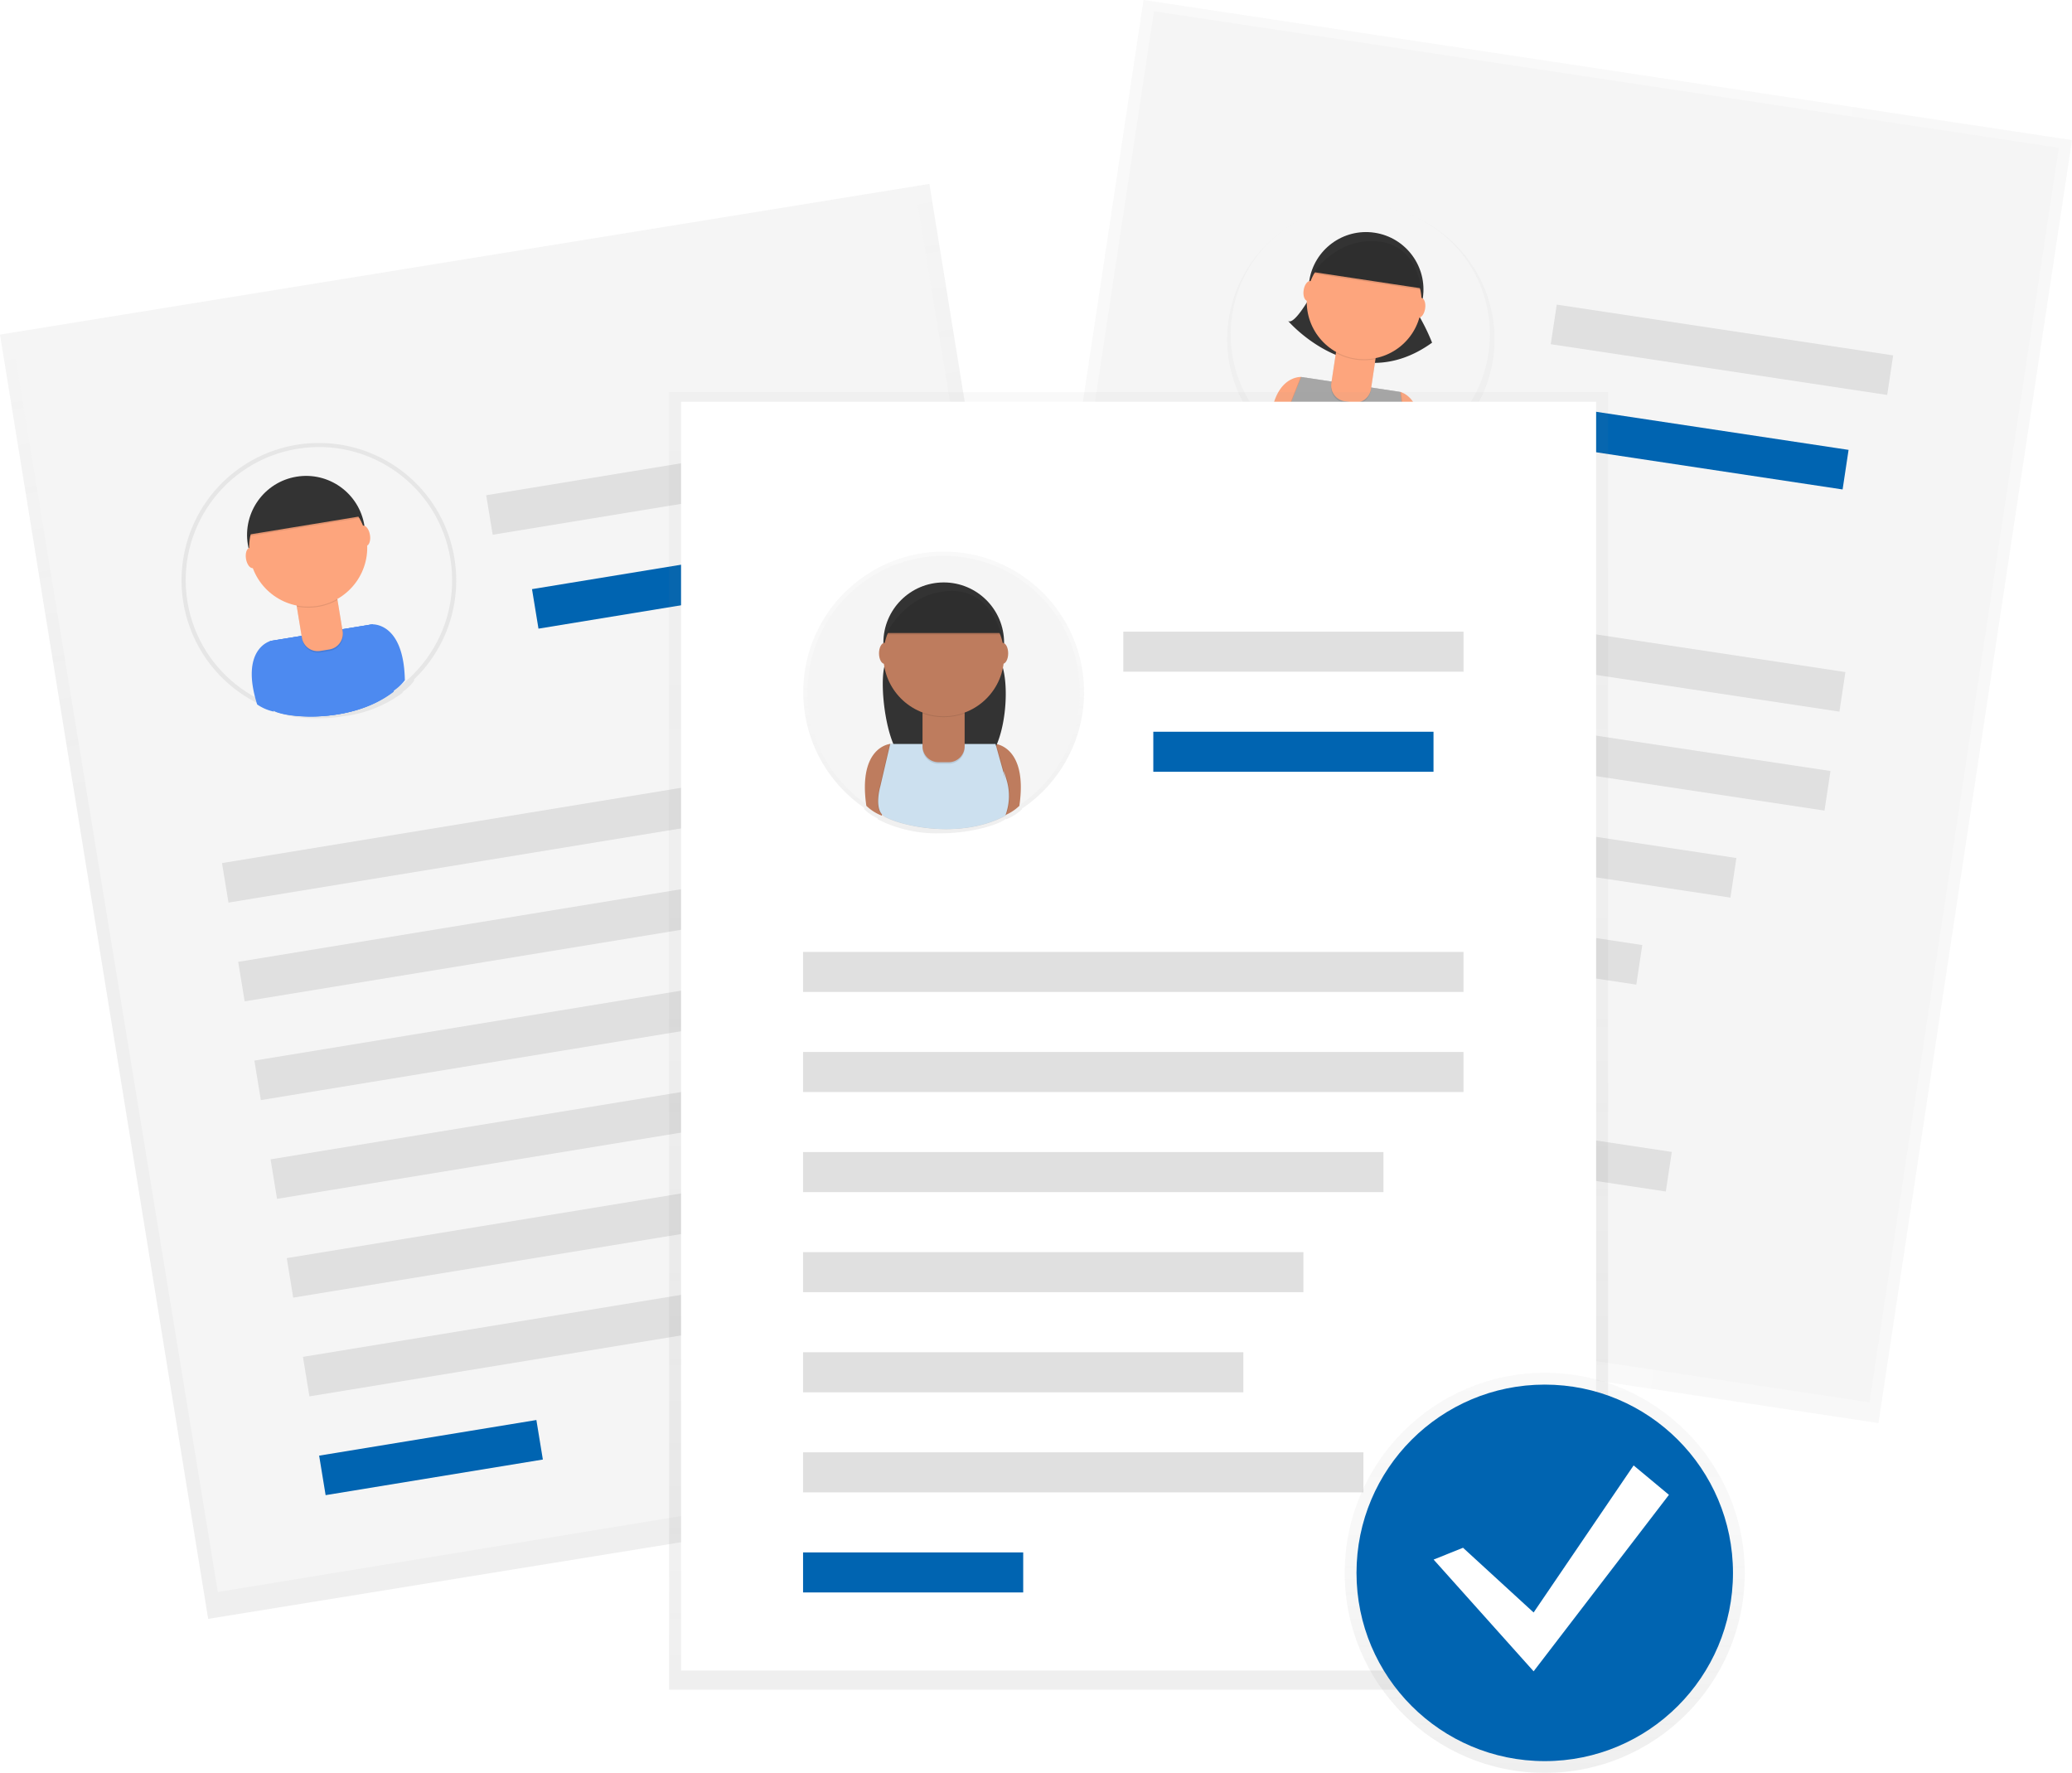 <svg xmlns="http://www.w3.org/2000/svg" xmlns:xlink="http://www.w3.org/1999/xlink" width="318.97" height="272.896" viewBox="0 0 318.97 272.896"><defs><style>.a{opacity:0.5;}.b{fill:url(#a);}.c{fill:#f5f5f5;}.d{fill:#e0e0e0;}.e{fill:#0064b1;}.f{fill:url(#b);}.g{fill:#fda57d;}.h{fill:#333;}.i{opacity:0.1;}.j{fill:#a6a6a6;}.k{fill:url(#c);}.l{fill:url(#d);}.m{fill:#4d8af0;}.n{fill:url(#e);}.o{fill:#fff;}.p{fill:url(#f);}.q{fill:#be7c5e;}.r{fill:#cce0ef;}.s{fill:url(#g);}</style><linearGradient id="a" x1="0.444" y1="2.08" x2="0.444" y2="0.698" gradientUnits="objectBoundingBox"><stop offset="0" stop-color="gray" stop-opacity="0.251"/><stop offset="0.54" stop-color="gray" stop-opacity="0.122"/><stop offset="1" stop-color="gray" stop-opacity="0.102"/></linearGradient><linearGradient id="b" x1="0.027" y1="4.202" x2="0.027" y2="3.205" xlink:href="#a"/><linearGradient id="c" x1="0.684" y1="0.372" x2="0.684" y2="-0.628" xlink:href="#a"/><linearGradient id="d" x1="1.326" y1="-2.088" x2="1.326" y2="-3.089" xlink:href="#a"/><linearGradient id="e" x1="0.5" y1="1" x2="0.5" y2="0" xlink:href="#a"/><linearGradient id="f" x1="-8.568" y1="1" x2="-8.568" y2="0" xlink:href="#a"/><linearGradient id="g" x1="0.5" y1="1" x2="0.5" y2="0" xlink:href="#a"/></defs><g transform="translate(-0.328 -0.023)"><g class="a" transform="translate(146.573 0.023)"><rect class="b" width="199.719" height="144.547" transform="translate(0 197.484) rotate(-81.42)"/></g><rect class="c" width="195.304" height="140.869" transform="translate(148.833 194.872) rotate(-81.42)"/><rect class="d" width="101.671" height="6.163" transform="translate(183.882 88.302) rotate(8.58)"/><rect class="d" width="101.671" height="6.163" transform="translate(181.584 103.533) rotate(8.58)"/><rect class="d" width="52.377" height="6.163" transform="translate(239.977 46.911) rotate(8.58)"/><rect class="e" width="43.135" height="6.163" transform="translate(242.251 62.835) rotate(8.58)"/><rect class="d" width="89.349" height="6.163" transform="translate(179.284 118.766) rotate(8.58)"/><rect class="d" width="77.024" height="6.163" transform="translate(176.984 133.999) rotate(8.58)"/><rect class="d" width="67.782" height="6.163" transform="translate(174.686 149.231) rotate(8.58)"/><rect class="d" width="86.266" height="6.163" transform="translate(172.388 164.464) rotate(8.58)"/><rect class="e" width="33.889" height="6.163" transform="translate(170.093 179.695) rotate(8.58)"/><g class="a" transform="translate(189.262 31.661)"><path class="f" d="M721.807,186.4a20.564,20.564,0,1,0-34.225,12.1v.091a7.037,7.037,0,0,0,2.083,1.824l.04-.088c.828.96,4.641,2.872,9.249,3.554h.1a18.817,18.817,0,0,0,9.173-.682s.033-.051.088-.146a7.325,7.325,0,0,0,2.116-1.025l.066-.226A20.542,20.542,0,0,0,721.807,186.4Z" transform="translate(-680.907 -162.764)"/></g><circle class="c" cx="19.947" cy="19.947" r="19.947" transform="translate(187.035 68.224) rotate(-81.42)"/><path class="g" d="M703.735,235.077s-4.743-.325-4.805,8.425a6.828,6.828,0,0,0,2.021,1.762l3.992-8.549Z" transform="translate(-503.093 -177.03)"/><path class="g" d="M751.048,241.39s4.641,1.095,2.109,9.468a6.826,6.826,0,0,1-2.452,1.095l-1.3-9.344Z" transform="translate(-535.154 -181.04)"/><path class="h" d="M710.9,196.72s-3.218,6.17-4.346,5.375c0,0,10.238,11.942,22.166,3.342a31.342,31.342,0,0,0-3.583-6.568Z" transform="translate(-507.932 -152.669)"/><circle class="h" cx="8.841" cy="8.841" r="8.841" transform="translate(200.558 52.009) rotate(-81.42)"/><path class="i" d="M721.8,237.349l-15.252-2.3-2.342,5.885s-1.263,2.7-.409,4.1,10.14,5.688,17.879,2.919a8.045,8.045,0,0,0,.971-5.053c-.383-2.97-.172-.234-.172-.234Z" transform="translate(-505.994 -177.014)"/><path class="i" d="M722.363,237.439l-15.252-2.3-2.339,5.882s-1.263,2.7-.409,4.1,10.14,5.688,17.879,2.919a8.047,8.047,0,0,0,.971-5.053c-.383-2.97-.172-.234-.172-.234Z" transform="translate(-506.356 -177.071)"/><path class="j" d="M722.047,237.389l-15.252-2.3-2.342,5.885s-1.263,2.7-.409,4.1,10.14,5.688,17.879,2.919a8.045,8.045,0,0,0,.97-5.053c-.383-2.97-.171-.234-.171-.234Z" transform="translate(-506.152 -177.039)"/><path class="i" d="M0,0h6.17V5.568A2.456,2.456,0,0,1,3.718,8.023H2.456A2.456,2.456,0,0,1,0,5.568V0Z" transform="translate(206.077 53.71) rotate(8.58)"/><path class="g" d="M0,0H6.17V5.568A2.456,2.456,0,0,1,3.714,8.024H2.456A2.456,2.456,0,0,1,0,5.568Z" transform="translate(206.11 53.485) rotate(8.58)"/><path class="i" d="M726.77,223.67a8.878,8.878,0,0,0,6.1.938l.113-.748-6.1-.919Z" transform="translate(-520.775 -169.322)"/><circle class="g" cx="8.841" cy="8.841" r="8.841" transform="translate(200.272 53.905) rotate(-81.42)"/><path class="h" d="M717.07,182.121l16.675,2.514s-.409-6.933-6.776-7.469S717.07,182.121,717.07,182.121Z" transform="translate(-514.614 -140.226)"/><ellipse class="g" cx="1.543" cy="0.821" rx="1.543" ry="0.821" transform="translate(200.783 46.218) rotate(-81.42)"/><ellipse class="g" cx="1.543" cy="0.821" rx="1.543" ry="0.821" transform="translate(217.865 48.797) rotate(-81.42)"/><path class="i" d="M717,182.741l16.675,2.514s-.409-6.933-6.776-7.469S717,182.741,717,182.741Z" transform="translate(-514.569 -140.62)"/><g class="a" transform="translate(0.328 28.398)"><rect class="k" width="144.958" height="200.288" transform="matrix(0.987, -0.16, 0.16, 0.987, 0, 23.128)"/></g><rect class="c" width="140.869" height="195.304" transform="translate(2.265 52.342) rotate(-9.31)"/><rect class="d" width="101.671" height="6.163" transform="translate(34.503 132.872) rotate(-9.31)"/><rect class="d" width="101.671" height="6.163" transform="translate(36.995 148.075) rotate(-9.31)"/><rect class="d" width="52.377" height="6.163" transform="translate(75.176 76.252) rotate(-9.31)"/><rect class="e" width="43.135" height="6.163" transform="translate(82.227 90.707) rotate(-9.31)"/><rect class="d" width="89.349" height="6.163" transform="translate(39.487 163.277) rotate(-9.31)"/><rect class="d" width="77.024" height="6.163" transform="translate(41.979 178.476) rotate(-9.31)"/><rect class="d" width="67.782" height="6.163" transform="translate(44.471 193.68) rotate(-9.31)"/><rect class="d" width="86.266" height="6.163" transform="translate(46.964 208.879) rotate(-9.31)"/><rect class="e" width="33.889" height="6.163" transform="translate(49.458 224.083) rotate(-9.31)"/><g class="a" transform="translate(28.274 68.209)"><path class="l" d="M281.693,280.649a21.141,21.141,0,1,0-29.664,22.644l.029.091a7.235,7.235,0,0,0,2.612,1.117v-.1c1.113.679,5.448,1.346,10.173.558h.1A19.332,19.332,0,0,0,273.7,301.4a.6.6,0,0,1,.036-.168,7.531,7.531,0,0,0,1.748-1.671v-.241A21.119,21.119,0,0,0,281.693,280.649Z" transform="translate(-239.688 -262.931)"/></g><circle class="c" cx="20.506" cy="20.506" r="20.506" transform="translate(25.869 72.422) rotate(-9.31)"/><path class="m" d="M272.187,346.48s-4.743,1.186-2.043,9.76a7.019,7.019,0,0,0,2.536,1.095l1.208-9.625Z" transform="translate(-230.23 -247.786)"/><path class="m" d="M317.942,339.445s4.886-.4,5.05,8.6a7.021,7.021,0,0,1-2.054,1.824l-4.218-8.735Z" transform="translate(-260.34 -243.317)"/><circle class="h" cx="9.089" cy="9.089" r="9.089" transform="translate(37.011 74.867) rotate(-9.31)"/><path class="m" d="M291.744,339.49,276.1,342.044l-.434,6.5s-.365,3.039.894,4.138,11.72,2.364,18.393-2.8a8.272,8.272,0,0,0-.646-5.251c-1.314-2.784-.245-.175-.245-.175Z" transform="translate(-234.233 -243.347)"/><path class="m" d="M292.314,339.4l-15.646,2.554-.434,6.5s-.365,3.039.894,4.138,11.72,2.364,18.393-2.8a8.272,8.272,0,0,0-.646-5.251c-1.314-2.784-.245-.175-.245-.175Z" transform="translate(-234.595 -243.289)"/><path class="m" d="M291.994,339.45,276.349,342l-.434,6.509s-.365,3.039.894,4.138,11.72,2.364,18.393-2.8a8.272,8.272,0,0,0-.646-5.25c-1.314-2.784-.244-.175-.244-.175Z" transform="translate(-234.392 -243.321)"/><path class="i" d="M0,0H6.345V5.79A2.456,2.456,0,0,1,3.89,8.246H2.456A2.456,2.456,0,0,1,0,5.79V0Z" transform="translate(45.907 92.711) rotate(-9.31)"/><path class="g" d="M0,0H6.345V5.79A2.456,2.456,0,0,1,3.89,8.246H2.456A2.456,2.456,0,0,1,0,5.79V0Z" transform="translate(45.87 92.48) rotate(-9.31)"/><path class="i" d="M288.124,328.827a9.122,9.122,0,0,0,6.261-1.007l-.128-.77L288,328.079Z" transform="translate(-242.099 -235.446)"/><circle class="g" cx="9.089" cy="9.089" r="9.089" transform="translate(37.333 76.814) rotate(-9.31)"/><path class="i" d="M268.18,287.965l17.109-2.8s-2.594-6.67-8.987-5.167S268.18,287.965,268.18,287.965Z" transform="translate(-229.511 -205.42)"/><path class="h" d="M268.07,287.328l17.123-2.806s-2.594-6.67-8.987-5.167S268.07,287.328,268.07,287.328Z" transform="translate(-229.441 -205.014)"/><ellipse class="g" cx="0.849" cy="1.592" rx="0.849" ry="1.592" transform="matrix(0.987, -0.16, 0.16, 0.987, 37.941, 84.467)"/><ellipse class="g" cx="0.846" cy="1.587" rx="0.846" ry="1.587" transform="translate(55.354 81.066) rotate(-9.31)"/><g class="a" transform="translate(103.332 60.39)"><rect class="n" width="144.547" height="199.719"/></g><rect class="o" width="140.869" height="195.304" transform="translate(105.171 61.86)"/><g class="a" transform="translate(123.983 84.931)"><path class="p" d="M502,330.376a21.615,21.615,0,1,1,33.674,17.941v.095a7.4,7.4,0,0,1-2.452,1.562l-.029-.095c-1.011.868-5.272,2.259-10.169,2.244h-.106a19.866,19.866,0,0,1-9.428-2.149s-.026-.058-.066-.164a7.7,7.7,0,0,1-2.04-1.4l-.033-.244A21.593,21.593,0,0,1,502,330.376Z" transform="translate(-502 -308.761)"/></g><circle class="c" cx="20.965" cy="20.965" r="20.965" transform="translate(124.629 85.58)"/><path class="q" d="M531.907,389.89s-5,.4-3.674,9.527a7.175,7.175,0,0,0,2.379,1.514l2.809-9.512Z" transform="translate(-394.537 -275.357)"/><path class="q" d="M580.5,389.89s5,.4,3.674,9.527a7.176,7.176,0,0,1-2.379,1.514L579,391.39Z" transform="translate(-426.921 -275.357)"/><path class="h" d="M536.91,349s-.383,1.12-.93,2.415c-1.189,2.831.168,13.712,3.014,14.872a16.16,16.16,0,0,0,11.753.544c3.791-1.383,4.958-13.767,2.28-16.784-.314-.365-.642-.7-.985-1.047Z" transform="translate(-399.324 -249.387)"/><circle class="h" cx="9.293" cy="9.293" r="9.293" transform="translate(136.316 89.674)"/><path class="i" d="M551.416,389.89H535.2l-1.514,6.484s-.89,3,.215,4.324,11.431,4.324,19.021.215a8.458,8.458,0,0,0,.215-5.4c-.865-3.025-.215-.215-.215-.215Z" transform="translate(-397.929 -275.357)"/><path class="i" d="M551.993,389.89H535.774l-1.514,6.484s-.89,3,.215,4.324,11.431,4.324,19.021.215a8.458,8.458,0,0,0,.215-5.4c-.865-3.025-.215-.215-.215-.215Z" transform="translate(-398.291 -275.357)"/><path class="r" d="M551.676,389.89H535.464l-1.514,6.484s-.89,3,.215,4.324,11.431,4.324,19.021.215a8.457,8.457,0,0,0,.215-5.4c-.865-3.025-.215-.215-.215-.215Z" transform="translate(-398.094 -275.357)"/><path class="i" d="M389.544,299.11h6.484v5.977a2.456,2.456,0,0,1-2.456,2.456H392a2.456,2.456,0,0,1-2.456-2.456V299.11Z" transform="translate(-247.2 -189.959)"/><path class="q" d="M389.544,298.45h6.484v5.977a2.456,2.456,0,0,1-2.456,2.456H392a2.456,2.456,0,0,1-2.456-2.456V298.45Z" transform="translate(-247.2 -189.54)"/><path class="i" d="M552.35,375.615a9.334,9.334,0,0,0,6.484,0v-.8H552.35Z" transform="translate(-409.995 -265.786)"/><circle class="q" cx="9.293" cy="9.293" r="9.293" transform="translate(136.316 91.692)"/><path class="h" d="M536.91,331.392h17.725s-1.514-7.159-8.213-6.7S536.91,331.392,536.91,331.392Z" transform="translate(-400.189 -233.935)"/><ellipse class="q" cx="0.865" cy="1.62" rx="0.865" ry="1.62" transform="translate(135.645 98.971)"/><ellipse class="q" cx="0.865" cy="1.62" rx="0.865" ry="1.62" transform="translate(153.801 98.971)"/><path class="i" d="M536.91,332.042h17.725s-1.514-7.159-8.213-6.7S536.91,332.042,536.91,332.042Z" transform="translate(-400.189 -234.348)"/><rect class="d" width="101.671" height="6.163" transform="translate(123.954 146.547)"/><rect class="d" width="101.671" height="6.163" transform="translate(123.954 161.951)"/><rect class="d" width="52.377" height="6.163" transform="translate(173.252 97.253)"/><rect class="e" width="43.135" height="6.163" transform="translate(177.871 112.657)"/><rect class="d" width="89.349" height="6.163" transform="translate(123.954 177.356)"/><rect class="d" width="77.024" height="6.163" transform="translate(123.954 192.761)"/><rect class="d" width="67.782" height="6.163" transform="translate(123.954 208.17)"/><rect class="d" width="86.266" height="6.163" transform="translate(123.954 223.574)"/><rect class="e" width="33.889" height="6.163" transform="translate(123.954 238.979)"/><g class="a" transform="translate(207.338 211.337)"><circle class="s" cx="30.791" cy="30.791" r="30.791"/></g><circle class="e" cx="28.978" cy="28.978" r="28.978" transform="translate(209.152 213.15)"/><path class="o" d="M609.718,630.9l10.866,9.961,15.394-22.637,5.437,4.528-20.831,27.165-15.394-17.2Z" transform="translate(-384.166 -392.635)"/></g></svg>
